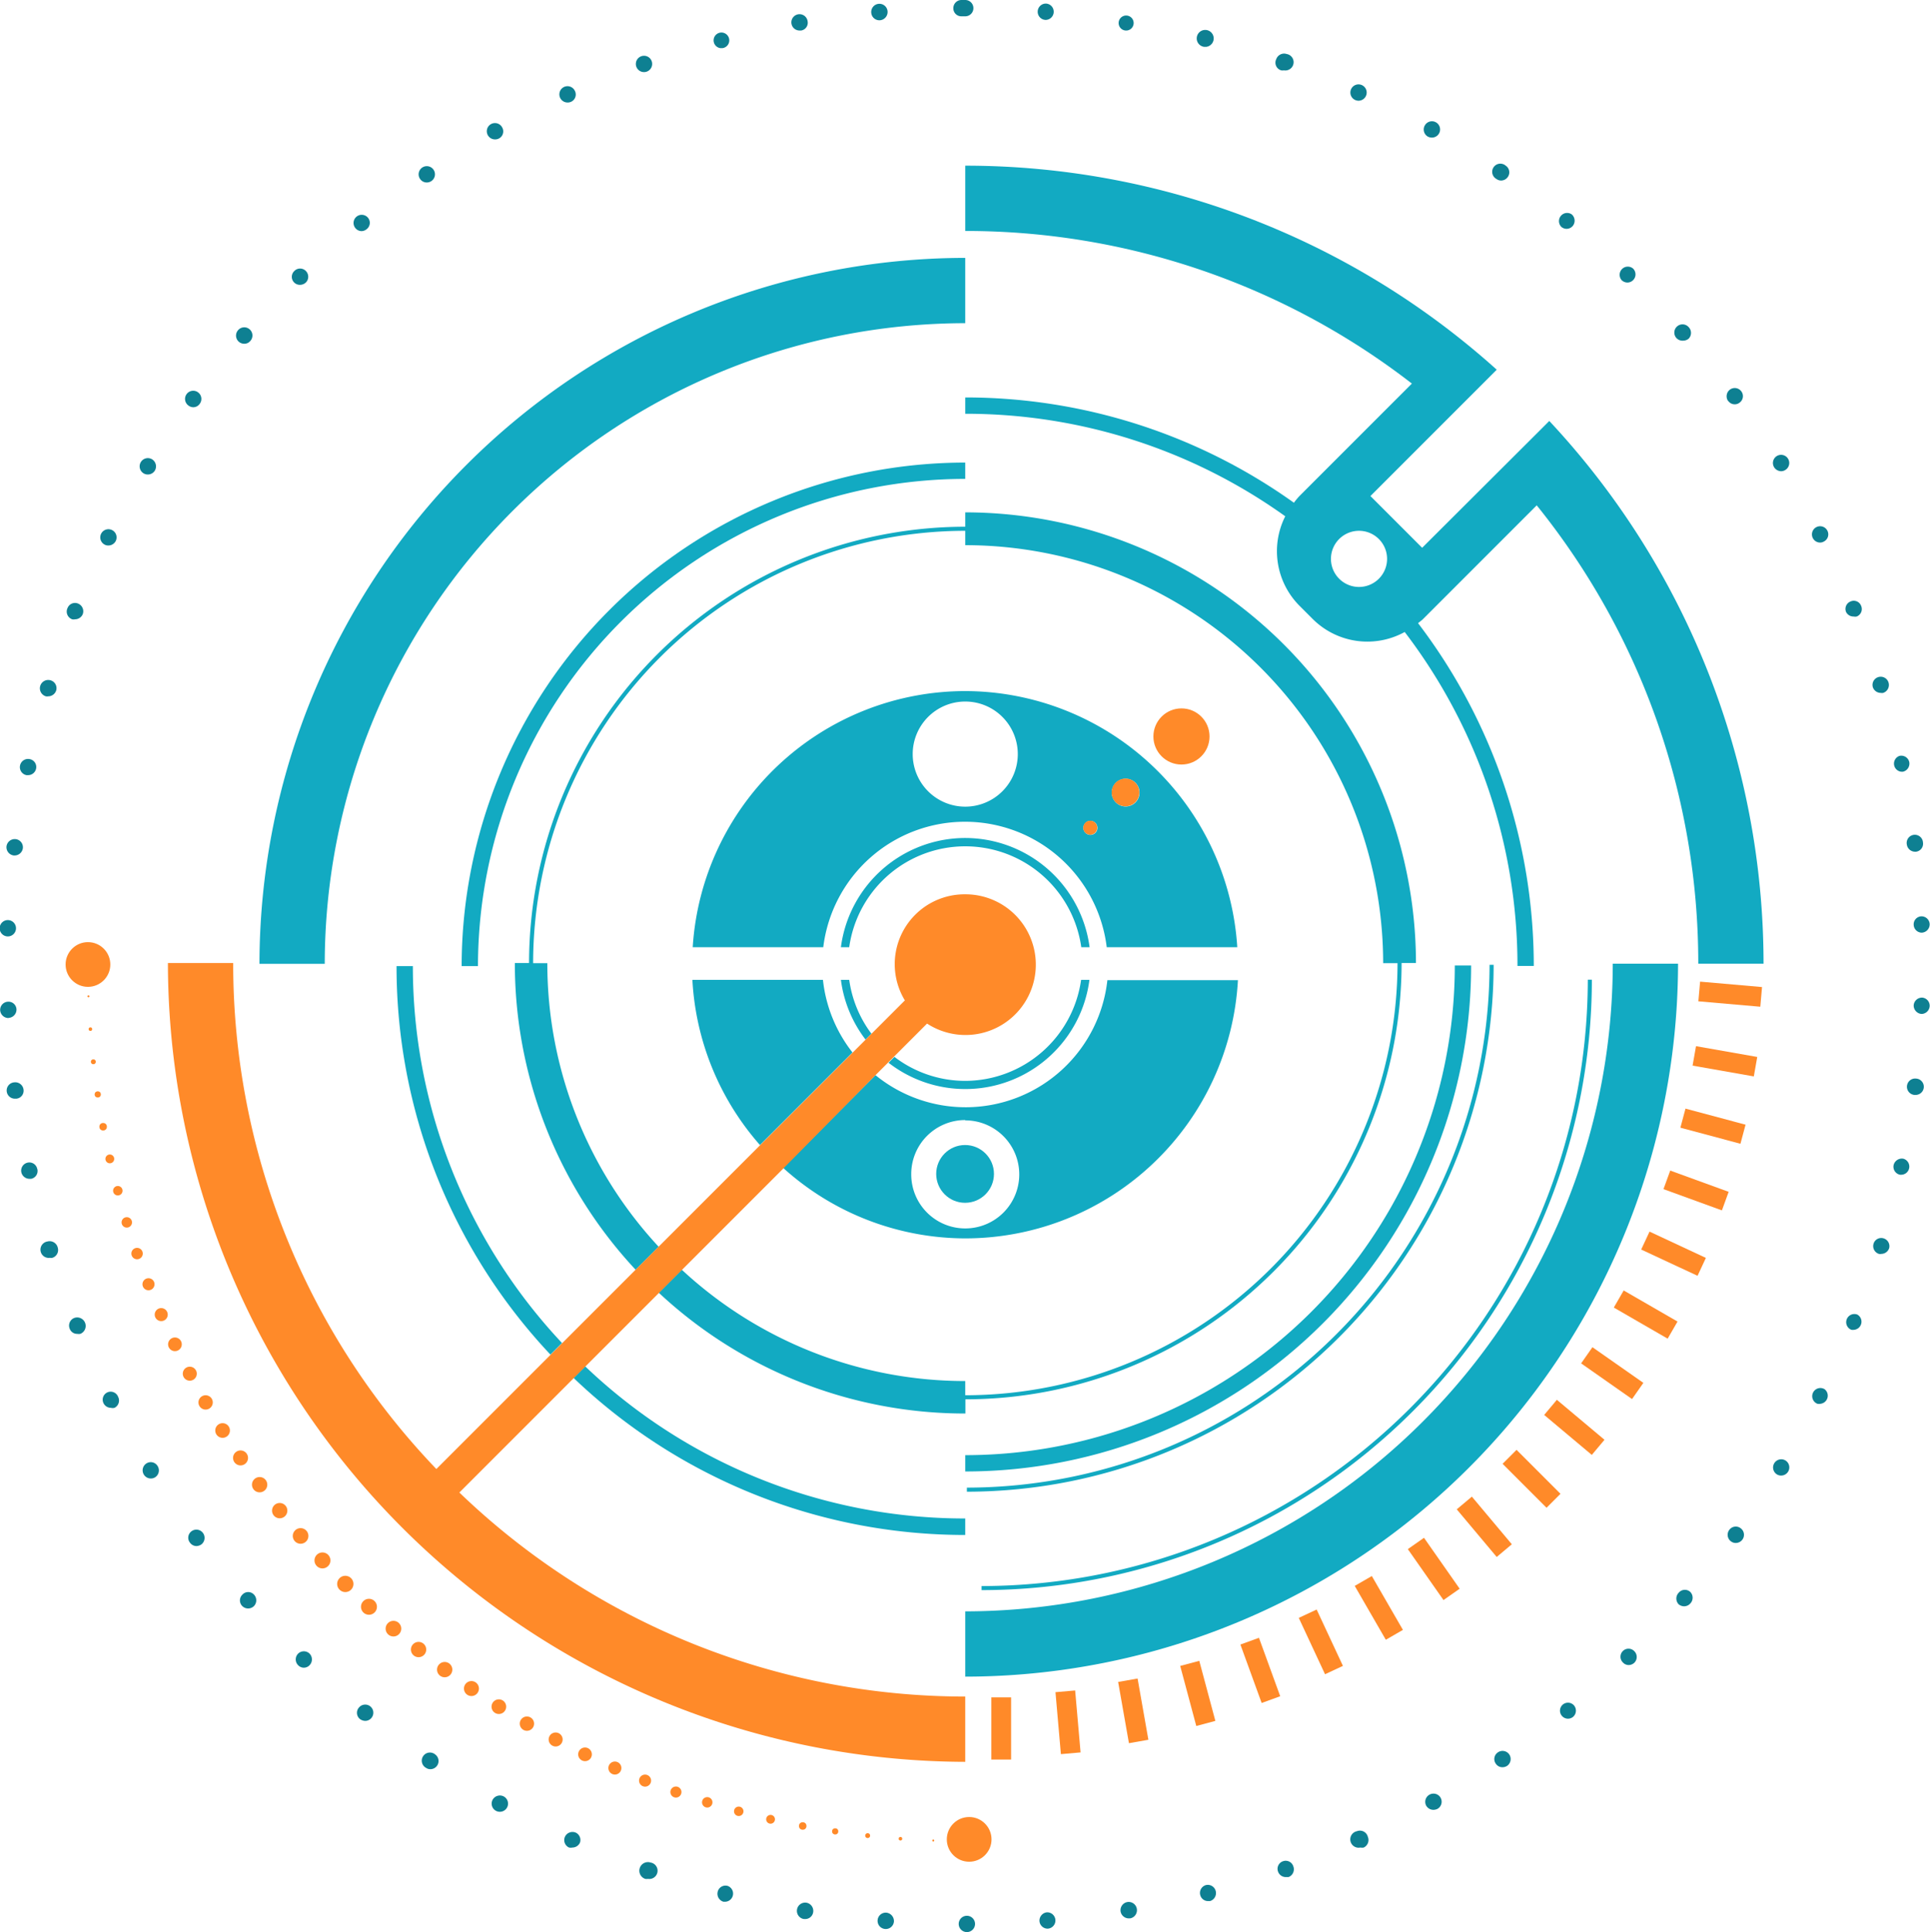<svg preserveAspectRatio="none" id="Layer_1" data-name="Layer 1" xmlns="http://www.w3.org/2000/svg" viewBox="0 0 118.27 118.37"><defs><style>.cls-1{fill:#0e8092;}.cls-2{fill:#12aac2;}.cls-3{fill:#ff8a29;}</style></defs><title>circle80</title><path class="cls-1" d="M202.19,322.67a0.49,0.49,0,0,0,.43-0.74A0.5,0.5,0,1,0,202.19,322.67Z" transform="translate(-171.85 -314.13)"/><path class="cls-1" d="M259.35,322.5a0.54,0.54,0,0,0,.25.06,0.5,0.5,0,1,0-.44-0.74A0.5,0.5,0,0,0,259.35,322.5Z" transform="translate(-171.85 -314.13)"/><path class="cls-1" d="M267.84,328.15a0.5,0.5,0,0,0,.39-0.18,0.51,0.51,0,0,0-.07-0.71h0a0.5,0.5,0,0,0-.62.78A0.51,0.51,0,0,0,267.84,328.15Z" transform="translate(-171.85 -314.13)"/><path class="cls-1" d="M240.82,316h0.08A0.46,0.46,0,1,0,240.82,316Z" transform="translate(-171.85 -314.13)"/><path class="cls-1" d="M263.56,325.1a0.47,0.47,0,0,0,.28.09,0.5,0.5,0,0,0,.41-0.22,0.49,0.49,0,0,0-.13-0.69A0.5,0.5,0,1,0,263.56,325.1Z" transform="translate(-171.85 -314.13)"/><path class="cls-1" d="M250.36,318.44a0.52,0.52,0,0,0,.17,0,0.5,0.5,0,0,0,.17-1,0.51,0.51,0,0,0-.64.31A0.49,0.49,0,0,0,250.36,318.44Z" transform="translate(-171.85 -314.13)"/><path class="cls-1" d="M245.64,317l0.13,0A0.52,0.52,0,1,0,245.64,317Z" transform="translate(-171.85 -314.13)"/><path class="cls-1" d="M255,320.29a0.44,0.44,0,0,0,.2,0A0.5,0.5,0,1,0,255,320.29Z" transform="translate(-171.85 -314.13)"/><path class="cls-1" d="M289.12,370.79a0.5,0.5,0,0,0,.5.48h0a0.51,0.51,0,0,0,.48-0.52,0.5,0.5,0,0,0-.52-0.48A0.49,0.49,0,0,0,289.12,370.79Z" transform="translate(-171.85 -314.13)"/><path class="cls-1" d="M271.58,331.44a0.5,0.5,0,0,0,.34-0.86,0.5,0.5,0,0,0-.69.72A0.52,0.52,0,0,0,271.58,331.44Z" transform="translate(-171.85 -314.13)"/><path class="cls-1" d="M288.7,365.87a0.51,0.51,0,0,0,.5.44h0.06a0.49,0.49,0,0,0,.43-0.56A0.5,0.5,0,1,0,288.7,365.87Z" transform="translate(-171.85 -314.13)"/><path class="cls-1" d="M275,335a0.53,0.53,0,0,0,.33-0.12,0.51,0.51,0,0,0,0-.71,0.5,0.5,0,0,0-.75.67A0.51,0.51,0,0,0,275,335Z" transform="translate(-171.85 -314.13)"/><path class="cls-1" d="M277.76,338.7a0.48,0.48,0,0,0,.4.2,0.47,0.47,0,0,0,.29-0.1,0.49,0.49,0,0,0,.11-0.69,0.5,0.5,0,0,0-.7-0.11,0.51,0.51,0,0,0-.11.7h0Z" transform="translate(-171.85 -314.13)"/><path class="cls-1" d="M194,328.29a0.51,0.51,0,0,0,.32-0.12h0a0.49,0.49,0,0,0,.08-0.7A0.5,0.5,0,1,0,194,328.29Z" transform="translate(-171.85 -314.13)"/><path class="cls-1" d="M183.69,339.08a0.48,0.48,0,0,0,.4-0.21h0a0.5,0.5,0,1,0-.8-0.6,0.5,0.5,0,0,0,.1.7A0.5,0.5,0,0,0,183.69,339.08Z" transform="translate(-171.85 -314.13)"/><path class="cls-1" d="M198,325.31a0.5,0.5,0,1,0-.41-0.22A0.49,0.49,0,0,0,198,325.31Z" transform="translate(-171.85 -314.13)"/><path class="cls-1" d="M206.62,320.41a0.49,0.49,0,0,0,.46-0.71,0.5,0.5,0,0,0-.67-0.24A0.5,0.5,0,0,0,206.62,320.41Z" transform="translate(-171.85 -314.13)"/><path class="cls-1" d="M190.24,331.58a0.52,0.52,0,0,0,.35-0.14,0.5,0.5,0,0,0,0-.71,0.49,0.49,0,0,0-.7,0A0.49,0.49,0,0,0,190.24,331.58Z" transform="translate(-171.85 -314.13)"/><path class="cls-1" d="M186.81,335.19a0.47,0.47,0,0,0,.37-0.16,0.5,0.5,0,1,0-.75-0.66A0.5,0.5,0,0,0,186.81,335.19Z" transform="translate(-171.85 -314.13)"/><path class="cls-1" d="M235.92,315.35h0a0.5,0.5,0,0,0,.5-0.46,0.5,0.5,0,0,0-.46-0.54A0.5,0.5,0,1,0,235.92,315.35Z" transform="translate(-171.85 -314.13)"/><path class="cls-1" d="M211.23,318.54a0.52,0.52,0,0,0,.17,0A0.5,0.5,0,1,0,211.23,318.54Z" transform="translate(-171.85 -314.13)"/><path class="cls-1" d="M230.76,315.13H231a0.5,0.5,0,0,0,0-1h-0.23a0.5,0.5,0,0,0-.5.5A0.49,0.49,0,0,0,230.76,315.13Z" transform="translate(-171.85 -314.13)"/><path class="cls-1" d="M225.79,315.37h0a0.51,0.51,0,0,0,.45-0.55,0.5,0.5,0,1,0-1,.09A0.5,0.5,0,0,0,225.79,315.37Z" transform="translate(-171.85 -314.13)"/><path class="cls-1" d="M220.85,316h0.09a0.48,0.48,0,0,0,.4-0.57A0.5,0.5,0,1,0,220.85,316Z" transform="translate(-171.85 -314.13)"/><path class="cls-1" d="M216,317.08l0.12,0A0.48,0.48,0,1,0,216,317.08Z" transform="translate(-171.85 -314.13)"/><path class="cls-1" d="M287.28,390a0.49,0.49,0,0,0-.62.33,0.5,0.5,0,0,0,.33.62,0.39,0.39,0,0,0,.15,0,0.51,0.51,0,0,0,.48-0.36A0.5,0.5,0,0,0,287.28,390Z" transform="translate(-171.85 -314.13)"/><path class="cls-1" d="M216.44,429.67h0a0.49,0.49,0,0,0-.61.36,0.51,0.51,0,0,0,.35.61h0.13A0.5,0.5,0,0,0,216.44,429.67Z" transform="translate(-171.85 -314.13)"/><path class="cls-1" d="M283.66,399.24a0.5,0.5,0,1,0-.45.89,0.44,0.44,0,0,0,.22,0A0.5,0.5,0,0,0,283.66,399.24Z" transform="translate(-171.85 -314.13)"/><path class="cls-1" d="M285.44,351.9a0.45,0.45,0,0,0,.19,0,0.49,0.49,0,0,0,.27-0.65,0.48,0.48,0,0,0-.65-0.27,0.49,0.49,0,0,0-.27.65A0.5,0.5,0,0,0,285.44,351.9Z" transform="translate(-171.85 -314.13)"/><path class="cls-1" d="M211.72,428.24a0.5,0.5,0,1,0-.33,1,0.52,0.52,0,0,0,.17,0A0.5,0.5,0,0,0,211.72,428.24Z" transform="translate(-171.85 -314.13)"/><path class="cls-1" d="M231.1,431.5a0.5,0.5,0,1,0,.5.5A0.5,0.5,0,0,0,231.1,431.5Z" transform="translate(-171.85 -314.13)"/><path class="cls-1" d="M221.27,430.7a0.5,0.5,0,0,0-.16,1h0.08a0.49,0.49,0,0,0,.49-0.41A0.51,0.51,0,0,0,221.27,430.7Z" transform="translate(-171.85 -314.13)"/><path class="cls-1" d="M226.17,431.31a0.5,0.5,0,0,0-.54.46,0.5,0.5,0,0,0,.46.54,0.5,0.5,0,0,0,.54-0.46A0.52,0.52,0,0,0,226.17,431.31Z" transform="translate(-171.85 -314.13)"/><path class="cls-1" d="M287.1,356.58a0.4,0.4,0,0,0,.15,0,0.51,0.51,0,0,0,.33-0.63h0a0.5,0.5,0,0,0-.62-0.34,0.5,0.5,0,0,0-.34.63A0.51,0.51,0,0,0,287.1,356.58Z" transform="translate(-171.85 -314.13)"/><path class="cls-1" d="M236,431.29a0.51,0.51,0,0,0-.45.55,0.5,0.5,0,0,0,.5.45h0A0.5,0.5,0,1,0,236,431.29Z" transform="translate(-171.85 -314.13)"/><path class="cls-1" d="M198.51,421.61a0.5,0.5,0,1,0-.55.83,0.45,0.45,0,0,0,.27.08A0.5,0.5,0,0,0,198.51,421.61Z" transform="translate(-171.85 -314.13)"/><path class="cls-1" d="M207.14,426.41a0.51,0.51,0,0,0-.67.25,0.5,0.5,0,0,0,.25.66,0.53,0.53,0,0,0,.21,0,0.51,0.51,0,0,0,.46-0.3A0.5,0.5,0,0,0,207.14,426.41Z" transform="translate(-171.85 -314.13)"/><path class="cls-1" d="M288.36,361.41h0.1a0.51,0.51,0,0,0,.39-0.59h0a0.5,0.5,0,0,0-.6-0.38A0.5,0.5,0,0,0,288.36,361.41Z" transform="translate(-171.85 -314.13)"/><path class="cls-1" d="M202.72,424.19a0.51,0.51,0,0,0-.68.2,0.5,0.5,0,0,0,.44.74A0.5,0.5,0,0,0,202.72,424.19Z" transform="translate(-171.85 -314.13)"/><path class="cls-1" d="M285.67,394.67a0.5,0.5,0,1,0-.37.93,0.59,0.59,0,0,0,.18,0A0.5,0.5,0,0,0,285.67,394.67Z" transform="translate(-171.85 -314.13)"/><path class="cls-1" d="M271.3,415.28a0.49,0.49,0,0,0,0,.7,0.48,0.48,0,0,0,.36.16A0.52,0.52,0,0,0,272,416a0.5,0.5,0,0,0,0-.71A0.49,0.49,0,0,0,271.3,415.28Z" transform="translate(-171.85 -314.13)"/><path class="cls-1" d="M288.49,385.12a0.52,0.52,0,0,0-.6.39,0.5,0.5,0,0,0,.39.59h0.1A0.5,0.5,0,0,0,288.49,385.12Z" transform="translate(-171.85 -314.13)"/><path class="cls-1" d="M274.72,411.71a0.51,0.51,0,0,0,0,.71,0.53,0.53,0,0,0,.33.12,0.51,0.51,0,0,0,.38-0.17,0.51,0.51,0,0,0,0-.71A0.49,0.49,0,0,0,274.72,411.71Z" transform="translate(-171.85 -314.13)"/><path class="cls-1" d="M281,343a0.5,0.5,0,0,0,.26-0.08,0.5,0.5,0,1,0-.69-0.16A0.52,0.52,0,0,0,281,343Z" transform="translate(-171.85 -314.13)"/><path class="cls-1" d="M277.82,407.86a0.5,0.5,0,0,0,.1.7,0.47,0.47,0,0,0,.3.1,0.5,0.5,0,0,0,.3-0.9A0.49,0.49,0,0,0,277.82,407.86Z" transform="translate(-171.85 -314.13)"/><path class="cls-1" d="M281.27,403.61a0.5,0.5,0,0,0-.53.85,0.48,0.48,0,0,0,.26.07A0.5,0.5,0,0,0,281.27,403.61Z" transform="translate(-171.85 -314.13)"/><path class="cls-1" d="M283.39,347.37a0.45,0.45,0,0,0,.22-0.06,0.49,0.49,0,0,0,.22-0.67A0.5,0.5,0,1,0,283.39,347.37Z" transform="translate(-171.85 -314.13)"/><path class="cls-1" d="M255,426.32a0.5,0.5,0,0,0,.21,1,0.54,0.54,0,0,0,.21,0,0.51,0.51,0,0,0,.25-0.66A0.5,0.5,0,0,0,255,426.32Z" transform="translate(-171.85 -314.13)"/><path class="cls-1" d="M250.47,428.16a0.49,0.49,0,0,0-.3.64,0.5,0.5,0,0,0,.47.33l0.17,0a0.51,0.51,0,0,0,.3-0.64A0.49,0.49,0,0,0,250.47,428.16Z" transform="translate(-171.85 -314.13)"/><path class="cls-1" d="M240.93,430.66a0.51,0.51,0,0,0-.41.58,0.51,0.51,0,0,0,.5.42h0.08A0.5,0.5,0,0,0,240.93,430.66Z" transform="translate(-171.85 -314.13)"/><path class="cls-1" d="M245.75,429.62a0.5,0.5,0,0,0-.35.61,0.49,0.49,0,0,0,.48.37H246a0.51,0.51,0,0,0,.35-0.61A0.5,0.5,0,0,0,245.75,429.62Z" transform="translate(-171.85 -314.13)"/><path class="cls-1" d="M268.31,418.62a0.49,0.49,0,1,0-.07.7h0A0.5,0.5,0,0,0,268.31,418.62Z" transform="translate(-171.85 -314.13)"/><path class="cls-1" d="M263.64,421.49a0.49,0.49,0,0,0-.13.69,0.48,0.48,0,0,0,.41.22,0.54,0.54,0,0,0,.28-0.08,0.51,0.51,0,0,0,.14-0.7A0.5,0.5,0,0,0,263.64,421.49Z" transform="translate(-171.85 -314.13)"/><path class="cls-1" d="M259.45,424.08a0.5,0.5,0,0,0-.2.68,0.51,0.51,0,0,0,.44.25,0.57,0.57,0,0,0,.25-0.06,0.5,0.5,0,0,0,.19-0.68A0.5,0.5,0,0,0,259.45,424.08Z" transform="translate(-171.85 -314.13)"/><path class="cls-1" d="M176.27,352.07a0.39,0.39,0,0,0,.18,0,0.51,0.51,0,0,0,.47-0.31,0.51,0.51,0,0,0-.28-0.65,0.49,0.49,0,0,0-.65.27A0.5,0.5,0,0,0,176.27,352.07Z" transform="translate(-171.85 -314.13)"/><path class="cls-1" d="M180.82,403.79a0.5,0.5,0,0,0,.27.92,0.48,0.48,0,0,0,.26-0.07,0.5,0.5,0,0,0,.16-0.69A0.49,0.49,0,0,0,180.82,403.79Z" transform="translate(-171.85 -314.13)"/><path class="cls-1" d="M173.29,380.87a0.51,0.51,0,0,0-.56-0.43,0.5,0.5,0,0,0,.06,1h0.07A0.49,0.49,0,0,0,173.29,380.87Z" transform="translate(-171.85 -314.13)"/><path class="cls-1" d="M174.13,385.74a0.49,0.49,0,0,0-.59-0.38,0.5,0.5,0,0,0-.38.6h0a0.51,0.51,0,0,0,.49.39h0.11a0.49,0.49,0,0,0,.38-0.59h0Z" transform="translate(-171.85 -314.13)"/><path class="cls-1" d="M174.66,356.79a0.38,0.38,0,0,0,.15,0,0.51,0.51,0,0,0,.48-0.35,0.5,0.5,0,0,0-.34-0.63A0.5,0.5,0,0,0,174.66,356.79Z" transform="translate(-171.85 -314.13)"/><path class="cls-1" d="M176.39,394.88a0.5,0.5,0,0,0-.27.65,0.48,0.48,0,0,0,.46.32,0.66,0.66,0,0,0,.19,0A0.5,0.5,0,0,0,176.39,394.88Z" transform="translate(-171.85 -314.13)"/><path class="cls-1" d="M178.42,399.44a0.49,0.49,0,0,0-.22.67,0.5,0.5,0,0,0,.44.27,0.45,0.45,0,0,0,.23,0,0.5,0.5,0,0,0,.22-0.67A0.49,0.49,0,0,0,178.42,399.44Z" transform="translate(-171.85 -314.13)"/><path class="cls-1" d="M174.76,390.19a0.5,0.5,0,0,0,.15,1,0.39,0.39,0,0,0,.15,0,0.5,0.5,0,0,0,.33-0.62A0.51,0.51,0,0,0,174.76,390.19Z" transform="translate(-171.85 -314.13)"/><path class="cls-1" d="M178.27,347.5a0.44,0.44,0,0,0,.22.05,0.51,0.51,0,0,0,.45-0.27A0.5,0.5,0,1,0,178.27,347.5Z" transform="translate(-171.85 -314.13)"/><path class="cls-1" d="M173.47,361.62h0.1a0.5,0.5,0,0,0,.49-0.39,0.49,0.49,0,0,0-.38-0.59,0.5,0.5,0,0,0-.6.38A0.5,0.5,0,0,0,173.47,361.62Z" transform="translate(-171.85 -314.13)"/><path class="cls-1" d="M172.39,376.49a0.51,0.51,0,0,0,.47-0.52h0a0.49,0.49,0,0,0-.52-0.47,0.5,0.5,0,0,0-.48.52,0.51,0.51,0,0,0,.51.48h0Z" transform="translate(-171.85 -314.13)"/><path class="cls-1" d="M180.65,343.13a0.48,0.48,0,0,0,.26.07,0.5,0.5,0,0,0,.43-0.24,0.51,0.51,0,0,0-.17-0.69A0.5,0.5,0,0,0,180.65,343.13Z" transform="translate(-171.85 -314.13)"/><path class="cls-1" d="M172.33,371.5h0a0.5,0.5,0,0,0,.5-0.48,0.5,0.5,0,0,0-.48-0.52,0.5,0.5,0,0,0-.52.48A0.5,0.5,0,0,0,172.33,371.5Z" transform="translate(-171.85 -314.13)"/><path class="cls-1" d="M172.69,366.54h0.06a0.51,0.51,0,0,0,.5-0.44,0.5,0.5,0,0,0-.44-0.56,0.51,0.51,0,0,0-.56.43A0.51,0.51,0,0,0,172.69,366.54Z" transform="translate(-171.85 -314.13)"/><path class="cls-1" d="M289.65,375.25a0.51,0.51,0,0,0-.53.47,0.52,0.52,0,0,0,.48.53h0a0.51,0.51,0,0,0,.5-0.48A0.5,0.5,0,0,0,289.65,375.25Z" transform="translate(-171.85 -314.13)"/><path class="cls-1" d="M193.84,418.75a0.49,0.49,0,0,0,.07.7,0.56,0.56,0,0,0,.32.11,0.49,0.49,0,0,0,.39-0.19,0.5,0.5,0,0,0-.08-0.7A0.5,0.5,0,0,0,193.84,418.75Z" transform="translate(-171.85 -314.13)"/><path class="cls-1" d="M190.12,415.44a0.5,0.5,0,0,0,0,.71,0.48,0.48,0,0,0,.7,0,0.51,0.51,0,0,0,0-.71A0.5,0.5,0,0,0,190.12,415.44Z" transform="translate(-171.85 -314.13)"/><path class="cls-1" d="M289.27,380.21a0.5,0.5,0,0,0-.12,1h0.06A0.5,0.5,0,0,0,289.27,380.21Z" transform="translate(-171.85 -314.13)"/><path class="cls-1" d="M183.59,407.94a0.49,0.49,0,0,0-.1.7h0a0.49,0.49,0,0,0,.4.21,0.57,0.57,0,0,0,.3-0.1,0.51,0.51,0,0,0,.1-0.7A0.5,0.5,0,0,0,183.59,407.94Z" transform="translate(-171.85 -314.13)"/><path class="cls-1" d="M186.7,411.83a0.49,0.49,0,0,0,0,.7,0.51,0.51,0,0,0,.71,0,0.51,0.51,0,0,0,0-.71A0.48,0.48,0,0,0,186.7,411.83Z" transform="translate(-171.85 -314.13)"/><path class="cls-2" d="M218.42,384.28l5.67-5.67a8.7,8.7,0,0,1-1.81-4.45h-8A16.65,16.65,0,0,0,218.42,384.28Z" transform="translate(-171.85 -314.13)"/><path class="cls-2" d="M231,356.47a16.74,16.74,0,0,0-16.7,15.69h8a8.75,8.75,0,0,1,17.37,0h8A16.74,16.74,0,0,0,231,356.47Zm0,7.08a3.22,3.22,0,1,1,3.22-3.22A3.22,3.22,0,0,1,231,363.55Zm7.67,1.73a0.43,0.43,0,1,1,.43-0.43A0.43,0.43,0,0,1,238.66,365.28Zm2.16-1.74a0.85,0.85,0,1,1,.85-0.85A0.85,0.85,0,0,1,240.82,363.54Z" transform="translate(-171.85 -314.13)"/><path class="cls-2" d="M231,390a16.74,16.74,0,0,0,16.71-15.82h-8A8.74,8.74,0,0,1,225.5,380l-5.67,5.67A16.67,16.67,0,0,0,231,390Zm0-7.23a3.31,3.31,0,1,1-3.31,3.31A3.31,3.31,0,0,1,231,382.75Z" transform="translate(-171.85 -314.13)"/><circle class="cls-2" cx="59.14" cy="71.92" r="1.77"/><path class="cls-2" d="M231,380.35a7.15,7.15,0,0,1-4.34-1.47l-0.36.36a7.67,7.67,0,0,0,12.31-5.08H238.1A7.19,7.19,0,0,1,231,380.35Z" transform="translate(-171.85 -314.13)"/><path class="cls-2" d="M224.89,377.82l0.36-.36a7.14,7.14,0,0,1-1.36-3.3h-0.51A7.63,7.63,0,0,0,224.89,377.82Z" transform="translate(-171.85 -314.13)"/><path class="cls-2" d="M231,365.47a7.69,7.69,0,0,0-7.62,6.69h0.51a7.18,7.18,0,0,1,14.22,0h0.51A7.7,7.7,0,0,0,231,365.47Z" transform="translate(-171.85 -314.13)"/><path class="cls-2" d="M231,333.93v-4a43.3,43.3,0,0,0-43.25,43.25h4A39.29,39.29,0,0,1,231,333.93Z" transform="translate(-171.85 -314.13)"/><path class="cls-2" d="M231,412.85v4a43.73,43.73,0,0,0,43.68-43.68h-4A39.72,39.72,0,0,1,231,412.85Z" transform="translate(-171.85 -314.13)"/><path class="cls-2" d="M266.79,339.92l-0.58.58L259,347.69l-3.17-3.17,7.18-7.18,0.56-.56A48.69,48.69,0,0,0,231,324.28v4a44.65,44.65,0,0,1,27.37,9.35l-6.9,6.9a4.66,4.66,0,0,0-.33.4A34.63,34.63,0,0,0,231,338.48v1a33.64,33.64,0,0,1,19.61,6.28,4.74,4.74,0,0,0,.87,5.48l0.82,0.82a4.74,4.74,0,0,0,5.63.79,33.66,33.66,0,0,1,6.91,20.46h1a34.65,34.65,0,0,0-7.09-21c0.09-.08.18-0.14,0.27-0.22l7-7a44.67,44.67,0,0,1,9.9,28.08h4A48.7,48.7,0,0,0,266.79,339.92Zm-11.66,10.17a1.72,1.72,0,1,1,1.72-1.72A1.72,1.72,0,0,1,255.13,350.09Z" transform="translate(-171.85 -314.13)"/><path class="cls-2" d="M200.14,373.32h1A29.88,29.88,0,0,1,231,343.47v-1A30.88,30.88,0,0,0,200.14,373.32Z" transform="translate(-171.85 -314.13)"/><path class="cls-2" d="M196.15,373.32a34.7,34.7,0,0,0,9.43,23.8l0.71-.71a33.7,33.7,0,0,1-9.14-23.09h-1Z" transform="translate(-171.85 -314.13)"/><path class="cls-2" d="M231,407.16a33.71,33.71,0,0,1-23.29-9.32l-0.71.71a34.7,34.7,0,0,0,24,9.62v-1Z" transform="translate(-171.85 -314.13)"/><path class="cls-2" d="M231,403.28v1a31,31,0,0,0,31-31h-1A30,30,0,0,1,231,403.28Z" transform="translate(-171.85 -314.13)"/><path class="cls-2" d="M232,411.55a37.44,37.44,0,0,0,37.4-37.4h-0.25A37.19,37.19,0,0,1,232,411.3v0.25Z" transform="translate(-171.85 -314.13)"/><path class="cls-2" d="M231.1,405.27v0.25a32.32,32.32,0,0,0,32.28-32.28h-0.25A32.07,32.07,0,0,1,231.1,405.27Z" transform="translate(-171.85 -314.13)"/><path class="cls-2" d="M231,345.52v0.88a26.76,26.76,0,0,0-26.73,26.73h-0.87a27.5,27.5,0,0,0,7.4,18.79l1.41-1.41a25.51,25.51,0,0,1-6.82-17.37h-0.87A26.51,26.51,0,0,1,231,346.65v0.88a25.63,25.63,0,0,1,25.61,25.61h0.88A26.51,26.51,0,0,1,231,399.61v-0.87a25.51,25.51,0,0,1-17.37-6.82l-1.41,1.41a27.5,27.5,0,0,0,18.79,7.4v-0.87a26.76,26.76,0,0,0,26.73-26.73h0.88A27.64,27.64,0,0,0,231,345.52Z" transform="translate(-171.85 -314.13)"/><path class="cls-3" d="M231,368.92a4.28,4.28,0,0,0-3.7,6.5l-2.05,2.05-0.36.36-0.79.79-5.67,5.67-6.22,6.22-1.41,1.41-4.5,4.5-0.71.71-7,7a44.72,44.72,0,0,1-12.45-31h-4A49,49,0,0,0,231,422.07v-4a44.73,44.73,0,0,1-31-12.5l7-7,0.71-.71,4.5-4.5,1.41-1.41,6.22-6.22L225.5,380l0.8-.8,0.36-.36,2-2A4.31,4.31,0,1,0,231,368.92Z" transform="translate(-171.85 -314.13)"/><circle class="cls-3" cx="57.19" cy="112.76" r="0.06"/><circle class="cls-3" cx="55.18" cy="112.65" r="0.11"/><circle class="cls-3" cx="53.17" cy="112.46" r="0.15"/><circle class="cls-3" cx="51.18" cy="112.2" r="0.19"/><circle class="cls-3" cx="49.19" cy="111.87" r="0.23"/><circle class="cls-3" cx="47.22" cy="111.46" r="0.27"/><circle class="cls-3" cx="45.27" cy="110.97" r="0.29"/><circle class="cls-3" cx="43.34" cy="110.42" r="0.32"/><circle class="cls-3" cx="41.42" cy="109.79" r="0.34"/><circle class="cls-3" cx="39.53" cy="109.09" r="0.37"/><circle class="cls-3" cx="37.68" cy="108.32" r="0.4"/><circle class="cls-3" cx="35.85" cy="107.48" r="0.42"/><circle class="cls-3" cx="34.05" cy="106.57" r="0.43"/><circle class="cls-3" cx="32.29" cy="105.6" r="0.44"/><circle class="cls-3" cx="30.57" cy="104.56" r="0.45"/><circle class="cls-3" cx="28.89" cy="103.45" r="0.46"/><circle class="cls-3" cx="27.25" cy="102.29" r="0.47"/><circle class="cls-3" cx="25.65" cy="101.06" r="0.47"/><circle class="cls-3" cx="24.11" cy="99.78" r="0.48"/><circle class="cls-3" cx="22.61" cy="98.44" r="0.49"/><circle class="cls-3" cx="21.16" cy="97.04" r="0.5"/><circle class="cls-3" cx="19.76" cy="95.6" r="0.49"/><circle class="cls-3" cx="18.42" cy="94.1" r="0.48"/><circle class="cls-3" cx="17.14" cy="92.55" r="0.47"/><circle class="cls-3" cx="15.91" cy="90.96" r="0.47"/><circle class="cls-3" cx="14.74" cy="89.32" r="0.46"/><circle class="cls-3" cx="13.64" cy="87.64" r="0.45"/><circle class="cls-3" cx="12.6" cy="85.92" r="0.44"/><circle class="cls-3" cx="11.63" cy="84.16" r="0.43"/><circle class="cls-3" cx="10.72" cy="82.36" r="0.42"/><circle class="cls-3" cx="9.88" cy="80.54" r="0.4"/><circle class="cls-3" cx="9.1" cy="78.68" r="0.37"/><circle class="cls-3" cx="8.4" cy="76.8" r="0.35"/><circle class="cls-3" cx="7.77" cy="74.89" r="0.32"/><circle class="cls-3" cx="7.22" cy="72.95" r="0.29"/><circle class="cls-3" cx="6.73" cy="71" r="0.27"/><circle class="cls-3" cx="6.32" cy="69.03" r="0.23"/><circle class="cls-3" cx="5.99" cy="67.05" r="0.19"/><circle class="cls-3" cx="5.72" cy="65.05" r="0.15"/><circle class="cls-3" cx="5.54" cy="63.05" r="0.11"/><circle class="cls-3" cx="5.42" cy="61.04" r="0.06"/><circle class="cls-3" cx="5.39" cy="59.09" r="1.37"/><circle class="cls-3" cx="59.39" cy="112.69" r="1.37"/><circle class="cls-3" cx="72.4" cy="45.12" r="1.72"/><circle class="cls-3" cx="68.97" cy="48.55" r="0.85"/><circle class="cls-3" cx="66.81" cy="50.71" r="0.43"/><rect class="cls-3" x="60.75" y="103.99" width="1.21" height="3.81"/><rect class="cls-3" x="236.68" y="417.76" width="1.21" height="3.81" transform="translate(-207.51 -291.87) rotate(-5)"/><rect class="cls-3" x="240.71" y="417.03" width="1.21" height="3.81" transform="translate(-240.95 -265.85) rotate(-10)"/><rect class="cls-3" x="244.66" y="415.96" width="1.21" height="3.81" transform="translate(-271.6 -236.46) rotate(-14.99)"/><rect class="cls-3" x="248.5" y="414.54" width="1.21" height="3.81" transform="translate(-299.23 -203.86) rotate(-19.99)"/><rect class="cls-3" x="252.2" y="412.8" width="1.21" height="3.81" transform="translate(-323.44 -168.42) rotate(-25)"/><rect class="cls-3" x="255.74" y="410.74" width="1.21" height="3.81" transform="translate(-343.83 -130.68) rotate(-30)"/><rect class="cls-3" x="259.09" y="408.38" width="1.21" height="3.81" transform="translate(-360.2 -91.01) rotate(-35)"/><rect class="cls-3" x="262.21" y="405.74" width="1.21" height="3.81" transform="translate(-372.4 -49.8) rotate(-40)"/><rect class="cls-3" x="265.1" y="402.83" width="1.21" height="3.81" transform="translate(-380.22 -7.71) rotate(-45)"/><rect class="cls-3" x="267.72" y="399.69" width="1.21" height="3.81" transform="translate(-383.65 34.94) rotate(-50.01)"/><rect class="cls-3" x="270.05" y="396.32" width="1.21" height="3.81" transform="translate(-382.65 77.42) rotate(-55)"/><rect class="cls-3" x="272.09" y="392.77" width="1.21" height="3.81" transform="translate(-377.3 119.36) rotate(-60)"/><rect class="cls-3" x="273.8" y="389.05" width="1.21" height="3.81" transform="translate(-367.74 160.28) rotate(-65)"/><rect class="cls-3" x="275.19" y="385.2" width="1.21" height="3.81" transform="translate(-354.13 199.78) rotate(-70.01)"/><rect class="cls-3" x="276.23" y="381.24" width="1.21" height="3.81" transform="translate(-336.74 237.31) rotate(-75.01)"/><rect class="cls-3" x="276.93" y="377.21" width="1.21" height="3.81" transform="translate(-315.81 272.58) rotate(-80.01)"/><rect class="cls-3" x="277.27" y="373.13" width="1.21" height="3.81" transform="translate(-291.8 305.04) rotate(-85)"/></svg>